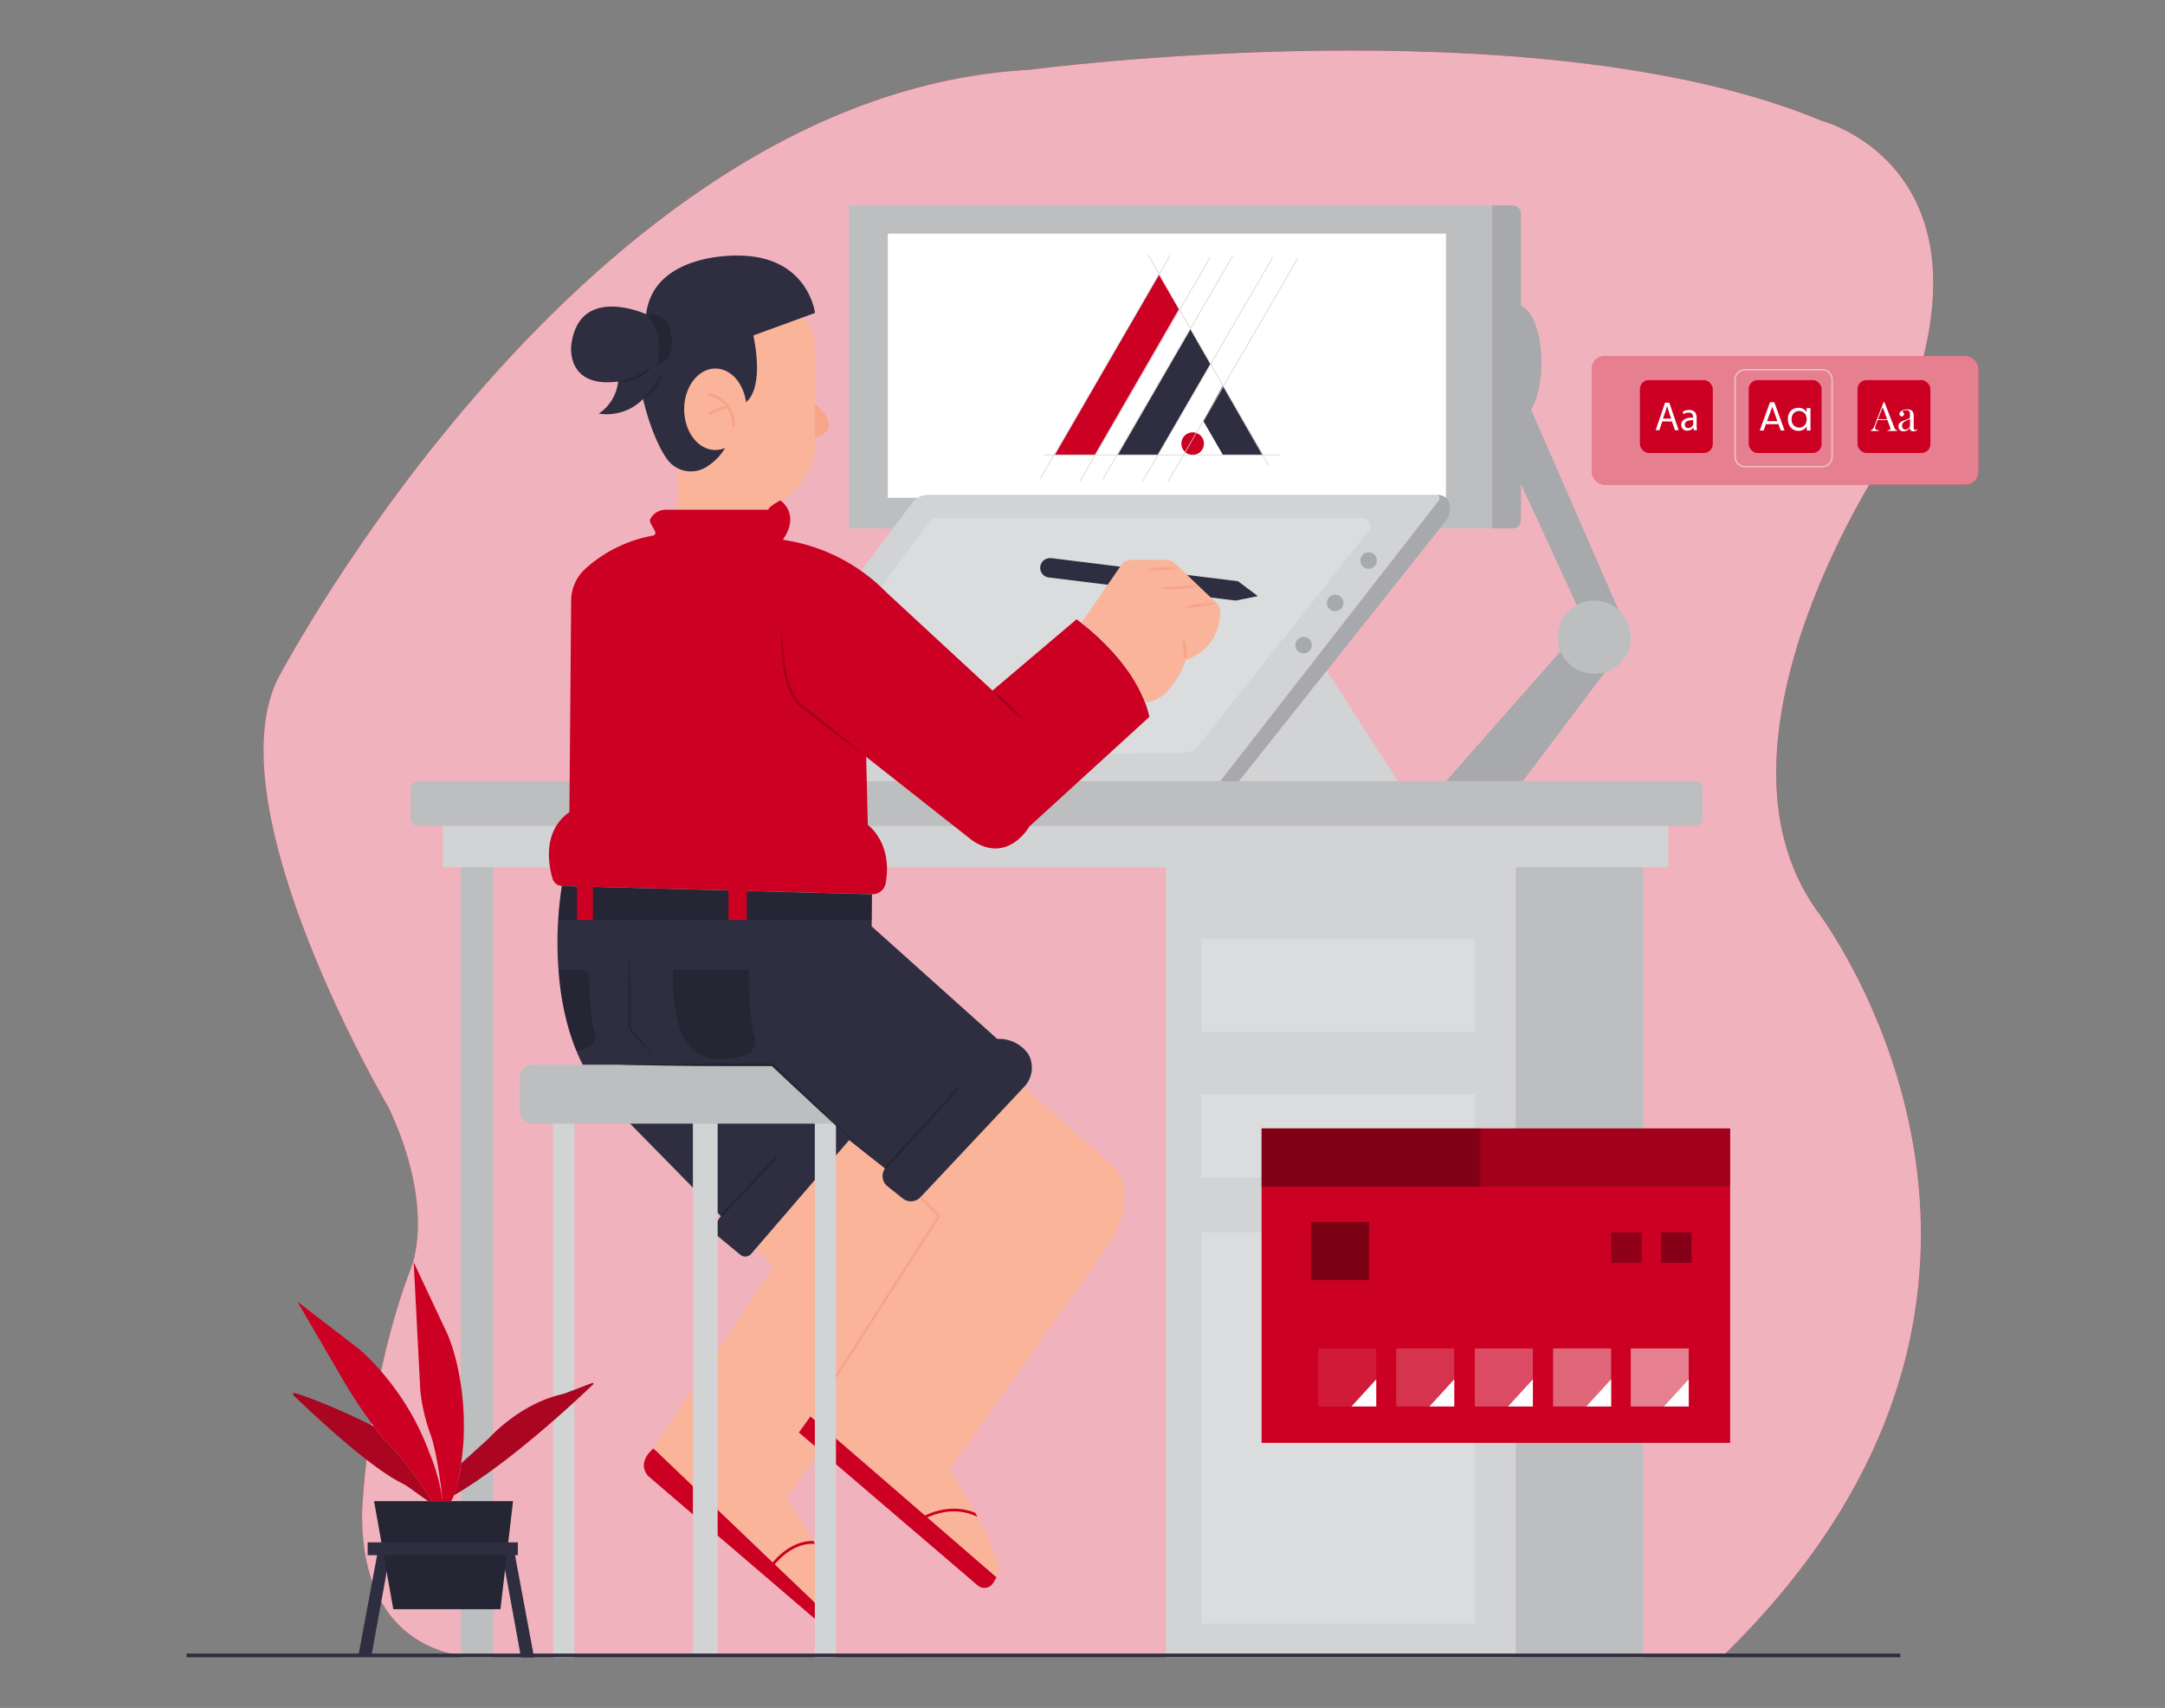 <svg id="af79b24e-56bc-4cf8-a8c1-027f138a6249" data-name="Layer 1" xmlns="http://www.w3.org/2000/svg" width="865.76" height="682.89" viewBox="0 0 865.76 682.89"><rect x="0" y="0" width="865.76" height="682.89" fill="#808080" stroke="none"/><path d="M192.8,662.57s-48.81,3.39-48-58.11c0,0,1.9-51.33,19.6-97.59,0,0,10.11-23.13-8.85-63.75,0,0-70.17-119-44.57-171.5,0,0,122.32-234.12,300.59-243.71,0,0,202.92-27.08,316.71,20.31,0,0,79.65,20.31,26.55,133.7,0,0-77.1,113.4-28.45,181.94,0,0,115.68,149.85-37.93,298.75Z" fill="#cc0022"/><path d="M192.8,662.57s-48.81,3.39-48-58.11c0,0,1.9-51.33,19.6-97.59,0,0,10.11-23.13-8.85-63.75,0,0-70.17-119-44.57-171.5,0,0,122.32-234.12,300.59-243.71,0,0,202.92-27.08,316.71,20.31,0,0,79.65,20.31,26.55,133.7,0,0-77.1,113.4-28.45,181.94,0,0,115.68,149.85-37.93,298.75Z" fill="#fff" opacity="0.7"/><polygon points="578.24 312.33 632.75 250.53 647.45 261.25 608.97 312.33 578.24 312.33" fill="#a7a9ac"/><polygon points="603.95 184.26 631.65 244.39 647.45 244.39 611.15 161.23 603.95 164.58 603.95 184.26" fill="#a7a9ac"/><ellipse cx="606.59" cy="144.96" rx="9.84" ry="23.1" fill="#a7a9ac"/><rect x="339.52" y="82.14" width="257.23" height="129.14" fill="#bcbec0"/><rect x="355.02" y="93.42" width="223.21" height="105.61" fill="#fff"/><path d="M596.75,82.14h8.06a3.41,3.41,0,0,1,3.41,3.41V207.88a3.41,3.41,0,0,1-3.41,3.41h-8.06a0,0,0,0,1,0,0V82.14A0,0,0,0,1,596.75,82.14Z" fill="#a7a9ac"/><polygon points="471.43 123.65 437.8 181.89 421.81 181.89 463.44 109.79 471.43 123.65" fill="#cc0022"/><polygon points="484.04 145.46 463 181.89 446.99 181.89 476.02 131.59 484.04 145.46" fill="#2f2e41"/><polygon points="505.05 181.89 489.02 181.89 481.2 168.34 489.01 154.11 505.05 181.89" fill="#2f2e41"/><path d="M481.44,177.38a4.51,4.51,0,1,1-4.51-4.51A4.51,4.51,0,0,1,481.44,177.38Z" fill="#cc0022"/><polygon points="416.06 191.59 415.82 191.45 467.89 101.84 468.13 101.98 416.06 191.59" fill="#d1d3d4"/><polygon points="431.96 192.6 431.72 192.46 483.79 102.85 484.04 102.99 431.96 192.6" fill="#d1d3d4"/><polygon points="441.05 191.88 440.81 191.74 492.88 102.13 493.13 102.27 441.05 191.88" fill="#d1d3d4"/><polygon points="456.98 192.6 456.74 192.46 508.81 102.85 509.06 102.99 456.98 192.6" fill="#d1d3d4"/><polygon points="467.21 192.6 466.97 192.46 519.04 102.85 519.28 102.99 467.21 192.6" fill="#d1d3d4"/><rect x="417.37" y="181.75" width="94.72" height="0.28" fill="#d1d3d4"/><polygon points="507.17 186.12 458.99 101.98 459.23 101.84 507.41 185.98 507.17 186.12" fill="#d1d3d4"/><rect x="466.26" y="342.48" width="139.92" height="320.2" fill="#d1d3d4"/><rect x="606.18" y="342.48" width="50.94" height="320.2" fill="#bcbec0"/><rect x="480.38" y="375.5" width="109.4" height="37.03" fill="#fff" opacity="0.2"/><rect x="480.38" y="437.48" width="109.4" height="33.39" fill="#fff" opacity="0.2"/><rect x="480.38" y="492.75" width="109.4" height="156.44" fill="#fff" opacity="0.2"/><rect x="504.5" y="451.17" width="187.38" height="125.73" fill="#cc0022"/><rect x="504.5" y="451.17" width="187.38" height="23.31" opacity="0.2"/><rect x="504.5" y="451.17" width="87.52" height="23.31" opacity="0.2"/><rect x="524.27" y="488.59" width="23.2" height="23.2" opacity="0.4"/><rect x="527.15" y="539.15" width="23.2" height="23.2" fill="#fff" opacity="0.1"/><polygon points="540.43 562.35 550.35 551.5 550.35 562.35 540.43 562.35" fill="#fff"/><rect x="558.34" y="539.15" width="23.2" height="23.2" fill="#fff" opacity="0.2"/><polygon points="571.62 562.35 581.54 551.5 581.54 562.35 571.62 562.35" fill="#fff"/><rect x="589.77" y="539.15" width="23.2" height="23.2" fill="#fff" opacity="0.3"/><polygon points="603.06 562.35 612.98 551.5 612.98 562.35 603.06 562.35" fill="#fff"/><rect x="621.07" y="539.15" width="23.2" height="23.2" fill="#fff" opacity="0.4"/><polygon points="634.35 562.35 644.27 551.5 644.27 562.35 634.35 562.35" fill="#fff"/><rect x="652.11" y="539.15" width="23.2" height="23.2" fill="#fff" opacity="0.5"/><polygon points="665.39 562.35 675.31 551.5 675.31 562.35 665.39 562.35" fill="#fff"/><rect x="644.27" y="492.75" width="12.17" height="12.17" opacity="0.3"/><rect x="664.27" y="492.75" width="12.17" height="12.17" opacity="0.35"/><rect x="184.27" y="342.48" width="12.92" height="320.2" fill="#bcbec0"/><path d="M378.66,508.75,314.34,599a198.27,198.27,0,0,1,10.93,17.14c.22.37.43.75.65,1.14,6.31,11.37,11.81,24.75,6.34,29.71L309.8,625.51l-.82-.77-47.66-45.59,48.08-73L302,498.62l44.73-51.26L383.24,480S390.67,489.07,378.66,508.75Z" fill="#f9b499"/><path d="M325.92,617.28c-7.82-.51-13.66,5.25-16.12,8.23a21.41,21.41,0,0,0-1.31,1.72l-.94-.6a19.36,19.36,0,0,1,1.43-1.89c2.56-3.06,8.4-8.77,16.29-8.6C325.49,616.51,325.7,616.89,325.92,617.28Z" fill="#cc0022"/><path d="M443.62,497.23l-63.84,90.24s5.16,8.16,10.22,17.4l.87,1.62c5.72,10.65,10.87,22.19,7.64,24.18l-27.69-23.93-.93-.81-35.58-30.75-8.47-7.33-1.74-1.5,1.74-2.71,8.47-13.21,41.15-64.2-7.35-7.57,41.44-44.11L446,467.19S455.63,477.55,443.62,497.23Z" fill="#f9b499"/><rect x="164.18" y="312.34" width="516.62" height="17.94" rx="2.88" fill="#bcbec0"/><rect x="177.1" y="330.28" width="490.08" height="16.5" fill="#d1d3d4"/><path d="M575.34,200.2,488,312.34H281.18l83.69-111.4a7.77,7.77,0,0,1,6.2-3.11H574.18A1.47,1.47,0,0,1,575.34,200.2Z" fill="#d1d3d4"/><path d="M374.27,207.1H544.73a3.28,3.28,0,0,1,2.57,5.31L479.23,298.1a7.56,7.56,0,0,1-5.84,2.87l-124.21,1.56-13.35-45.1,35.8-49A3.27,3.27,0,0,1,374.27,207.1Z" fill="#fff" opacity="0.2"/><path d="M325.92,161.23s12.42,10.47,0,13.67Z" fill="#f7a48b"/><path d="M271.15,203.82V128.7l49.9-1.73s5.2,2.77,4.85,14.9V179s.35,12.48-13.86,21.14c0,0-3.42,1.57-4.86,3.73Z" fill="#f9b499"/><path d="M257.14,159.56s3.37,15.12,9.5,23.86a11.73,11.73,0,0,0,15.57,3.45,22.77,22.77,0,0,0,7.77-7.76l8.34-18.37s7.44-4.17,2.95-26.61l24.65-9s-2.71-22.94-30.88-22.94c0,0-33.66-1.24-36.66,23.44,0,0-26.68-12.22-29.92,12.22,0,0-2.49,17.45,18.7,14.71a17.45,17.45,0,0,1-7.73,12.81A20.35,20.35,0,0,0,257.14,159.56Z" fill="#2f2e41"/><path d="M247.16,152.58a29.28,29.28,0,0,0,7.4-2.31,20.67,20.67,0,0,0,3.3-1.94,32.92,32.92,0,0,0,3-2.49,11.65,11.65,0,0,1-2.47,3.17,16.09,16.09,0,0,1-1.59,1.27,18.36,18.36,0,0,1-1.78,1,15.1,15.1,0,0,1-3.86,1.23A12.06,12.06,0,0,1,247.16,152.58Z" opacity="0.2"/><path d="M264.87,149.21a13.61,13.61,0,0,1-1.1,3.12,19.18,19.18,0,0,1-1.69,2.86,13.66,13.66,0,0,1-4.94,4.37c.71-.85,1.43-1.64,2.1-2.48s1.32-1.67,1.93-2.55C262.43,152.8,263.59,151,264.87,149.21Z" opacity="0.2"/><path d="M258.38,125.65a20.69,20.69,0,0,1,4.24,20.19s8.09-.69,5.58-13.19a8.49,8.49,0,0,0-9.82-7Z" opacity="0.2"/><path d="M261,214.17c3.17-.57-1.81-4.81-1-6.53a6.84,6.84,0,0,1,6.25-3.82h40.94s.12-1.22,4.86-3.73c0,0,8.22,5.29,1,15.73A72.47,72.47,0,0,1,354.5,236.9l42.4,39.2,33.6-28.48s24.32,17,29.12,39l-48,43.84s-8.64,15.36-23,5.44l-42.24-33.28.64,27.2s10,7,7.16,23.25a5.37,5.37,0,0,1-5.42,4.48l-124-3.33a4.07,4.07,0,0,1-3.8-2.93c-1.7-5.79-4-19,6.74-26.59l.7-84.59a17.4,17.4,0,0,1,5.73-12.76A54.78,54.78,0,0,1,261,214.17Z" fill="#cc0022"/><path d="M312.74,250.18c0,3,.15,5.91.41,8.84a77.1,77.1,0,0,0,1.16,8.74,40,40,0,0,0,2.43,8.39c1.13,2.63,2.77,5.17,5.22,6.51l.05,0,0,0c4.08,3.3,8.2,6.53,12.24,9.87s8.09,6.66,12.06,10.08c-4.24-3.08-8.42-6.25-12.58-9.43s-8.26-6.44-12.4-9.66l.08.06a10.19,10.19,0,0,1-3.46-3.09,19.61,19.61,0,0,1-2.2-4,38.41,38.41,0,0,1-2.35-8.64,77.65,77.65,0,0,1-.85-8.86A84.84,84.84,0,0,1,312.74,250.18Z" opacity="0.2"/><path d="M409.38,287.94A66.46,66.46,0,0,1,396.9,276.1a56.74,56.74,0,0,1,6.63,5.52A57.47,57.47,0,0,1,409.38,287.94Z" opacity="0.2"/><path d="M409.55,434.55l-41.44,44.11a5.27,5.27,0,0,1-7.11.52l-6.11-4.86a5.26,5.26,0,0,1-1-7.13l-14.34-11.33-39.14,45.45a3.14,3.14,0,0,1-4.39.37l-9.55-7.91a3.13,3.13,0,0,1-.54-4.24l2.34-3.3L244.9,442.08a65.68,65.68,0,0,1-14.37-21.85c-4.43-10.71-6.45-22.14-7.2-32.45a145.48,145.48,0,0,1,1.36-33.52l124,3.33-.12,12.8,50.22,45a14.27,14.27,0,0,1,11.44,4.83,8.16,8.16,0,0,1,1.87,3.24A11.1,11.1,0,0,1,409.55,434.55Z" fill="#2f2e41"/><line x1="310.52" y1="462.74" x2="288.24" y2="486.23" fill="none" stroke="#000" stroke-miterlimit="10" opacity="0.2"/><line x1="353.86" y1="467.19" x2="383.14" y2="435.15" fill="none" stroke="#000" stroke-miterlimit="10" opacity="0.2"/><path d="M269.2,387.79h30.18s.06,20.07,2.49,27.37c0,0,2.71,8.64-13.63,8.1,0,0-12.56,2.16-16.88-13.51A68.85,68.85,0,0,1,269.2,387.79Z" opacity="0.2"/><path d="M230.53,420.23c-4.43-10.71-6.45-22.14-7.2-32.45h8.75a3.47,3.47,0,0,1,3.47,3.38c.14,5.67.65,17,2.43,21.9C238,413.06,239.93,418.81,230.53,420.23Z" opacity="0.2"/><path d="M324.1,566.35l-4.64,6.4,71.48,61.14a4.14,4.14,0,0,0,6.24-1l1.32-2.2Z" fill="#cc0022"/><path d="M261.32,579.15S254.5,584.27,259,590l69.07,59.16,4.21-2.19Z" fill="#cc0022"/><polyline points="325.84 563.63 375.46 486.23 368.11 478.66" fill="none" stroke="#f7a48b" stroke-miterlimit="10"/><rect x="221.23" y="444.21" width="8.46" height="218.47" fill="#d1d3d4"/><polygon points="334.3 662.68 325.84 662.68 325.84 444.21 334.3 449.27 334.3 662.68" fill="#d1d3d4"/><rect x="277.09" y="444.21" width="9.89" height="216.93" fill="#d1d3d4"/><g opacity="0.2"><path d="M251.7,381.56c.21,3.81.31,7.63.39,11.44s.07,7.63.11,11.45l0,2.86v1.43a6.67,6.67,0,0,0,.1,1.34,6.34,6.34,0,0,0,1,2.45c.5.7,1.21,1.41,1.82,2.13l3.76,4.32c1.23,1.46,2.48,2.89,3.69,4.38-1.38-1.33-2.7-2.7-4.05-4.05l-4-4.13a21.76,21.76,0,0,1-2-2.16,7.22,7.22,0,0,1-1.2-2.77,8.72,8.72,0,0,1-.13-1.51v-1.43l0-2.86c.05-3.82,0-7.63.12-11.45S251.5,385.37,251.7,381.56Z"/></g><path d="M224.69,354.26l124,3.33-.1,10.26H223.33A106.79,106.79,0,0,1,224.69,354.26Z" opacity="0.2"/><rect x="230.74" y="352.62" width="6.35" height="15.23" fill="#cc0022"/><polygon points="298.64 367.85 291.32 367.85 291.32 354.91 298.64 356.05 298.64 367.85" fill="#cc0022"/><path d="M502.83,238.39l-8.61,1.72a.59.59,0,0,1-.23,0l-74.52-9.21a3.88,3.88,0,0,1,.48-7.74,3.59,3.59,0,0,1,.47,0l74.45,9.21a.64.64,0,0,1,.35.14l7.63,5.72A.07.07,0,0,1,502.83,238.39Z" fill="#2f2e41"/><path d="M579.84,203a9.29,9.29,0,0,1-2.1,5.8L495.49,312.34H488L575.34,200.2a1.47,1.47,0,0,0-1.16-2.38C578.74,197.82,579.82,200.54,579.84,203Z" fill="#a7a9ac"/><circle cx="547.3" cy="224.12" r="3.31" opacity="0.2"/><circle cx="533.91" cy="241.07" r="3.31" opacity="0.2"/><circle cx="521.3" cy="257.94" r="3.31" opacity="0.2"/><polygon points="495.49 312.33 559 312.34 530.59 268.16 495.49 312.33" fill="#d1d3d4"/><ellipse cx="286.06" cy="163.64" rx="12.47" ry="16.3" fill="#f9b499"/><path d="M293.29,170.59a.56.56,0,0,1-.56-.56,11.39,11.39,0,0,0-9-11.67.55.55,0,0,1-.44-.65.57.57,0,0,1,.65-.45c.1,0,9.93,2,9.93,12.77A.56.56,0,0,1,293.29,170.59Z" fill="#f7a48b"/><path d="M283.82,166a.56.56,0,0,1-.32-1A19.89,19.89,0,0,1,291,162a.55.55,0,0,1,.63.47.56.56,0,0,1-.48.63,19.35,19.35,0,0,0-7.06,2.72A.61.61,0,0,1,283.82,166Z" fill="#f7a48b"/><path d="M334.3,449.27H213a5.19,5.19,0,0,1-5.19-5.19v-13.2a5.19,5.19,0,0,1,5.19-5.19h95.93Z" fill="#bcbec0"/><path d="M247.33,425.69l15.39-.29,15.39-.16,15.39-.07c5.13,0,10.26-.06,15.39,0h.22l.16.15c6.52,6.21,13.09,12.37,19.57,18.62s13,12.5,19.38,18.83q-10.05-9-19.94-18.23c-6.64-6.09-13.17-12.29-19.76-18.43l.37.15c-5.13,0-10.26,0-15.39,0l-15.39-.06L262.72,426Z" fill="#2f2e41"/><path d="M247.33,425.69l15.39-.29,15.39-.16,15.39-.07c5.13,0,10.26-.06,15.39,0h.22l.16.15c6.52,6.21,13.09,12.37,19.57,18.62s13,12.5,19.38,18.83q-10.05-9-19.94-18.23c-6.64-6.09-13.17-12.29-19.76-18.43l.37.15c-5.13,0-10.26,0-15.39,0l-15.39-.06L262.72,426Z" opacity="0.2"/><path d="M390.87,606.49c-8.38-4.13-16.49-1.41-20.05.25a16.43,16.43,0,0,0-1.9,1l-.61-.94a15.76,15.76,0,0,1,1.58-.85c3.33-1.6,11.46-4.64,20.11-1.06Z" fill="#cc0022"/><path d="M432.46,249.08l15.81-23a5.12,5.12,0,0,1,4.22-2.22h13.83a5.15,5.15,0,0,1,3.53,1.41l16.63,15.83a4.82,4.82,0,0,1,1.49,3.56c-.08,4.54-1.64,14.83-13.73,19.16,0,0-5.76,16.94-16.4,16.93C457.84,280.72,451.79,263.05,432.46,249.08Z" fill="#f9b499"/><path d="M458.49,227.83a35.38,35.38,0,0,1,6.59-1,34.53,34.53,0,0,1,6.66.16,33.68,33.68,0,0,1-6.59,1A34.55,34.55,0,0,1,458.49,227.83Z" fill="#f7a48b"/><path d="M463.43,235.35a51.43,51.43,0,0,1,8-1,50.23,50.23,0,0,1,8,.07,49.12,49.12,0,0,1-8,1A50.23,50.23,0,0,1,463.43,235.35Z" fill="#f7a48b"/><path d="M473.3,242.87a35.23,35.23,0,0,1,6.52-1.45,34.31,34.31,0,0,1,6.66-.35,39.38,39.38,0,0,1-13.18,1.8Z" fill="#f7a48b"/><path d="M474.24,263.79a17.16,17.16,0,0,1-1-4.53,16.82,16.82,0,0,1,.08-4.64,16.88,16.88,0,0,1,1,4.53A17.21,17.21,0,0,1,474.24,263.79Z" fill="#f7a48b"/><circle cx="637.5" cy="254.76" r="14.64" fill="#bcbec0"/><rect x="636.56" y="142.36" width="154.61" height="51.4" rx="5.04" fill="#cc0022"/><rect x="636.56" y="142.36" width="154.61" height="51.4" rx="5.04" fill="#fff" opacity="0.5"/><rect x="655.78" y="151.97" width="29.15" height="29.15" rx="3.57" fill="#cc0022"/><rect x="699.29" y="151.97" width="29.15" height="29.15" rx="3.57" fill="#cc0022"/><rect x="742.81" y="151.97" width="29.15" height="29.15" rx="3.57" fill="#cc0022"/><g opacity="0.5"><path d="M728.63,186.87H697.85a4.28,4.28,0,0,1-4.28-4.28V151.81a4.28,4.28,0,0,1,4.28-4.28h30.78a4.28,4.28,0,0,1,4.28,4.28v30.78A4.28,4.28,0,0,1,728.63,186.87Zm-30.78-38.78a3.73,3.73,0,0,0-3.72,3.72v30.78a3.73,3.73,0,0,0,3.72,3.72h30.78a3.73,3.73,0,0,0,3.72-3.72V151.81a3.73,3.73,0,0,0-3.72-3.72Z" fill="#fff"/></g><path d="M664.7,168.5,663.56,172h-1.47l3.74-11h1.71l3.76,11h-1.52l-1.18-3.46Zm3.61-1.11-1.08-3.17c-.24-.72-.4-1.37-.57-2h0c-.16.66-.34,1.33-.56,2L665,167.39Z" fill="#fff"/><path d="M677.31,172l-.12-1h-.05a2.94,2.94,0,0,1-2.41,1.18,2.26,2.26,0,0,1-2.42-2.27c0-1.91,1.7-3,4.75-2.94v-.16a1.63,1.63,0,0,0-1.79-1.83,3.94,3.94,0,0,0-2.06.59l-.33-.95a5,5,0,0,1,2.6-.7c2.41,0,3,1.65,3,3.23v2.95a12.07,12.07,0,0,0,.13,1.9Zm-.21-4c-1.57,0-3.35.24-3.35,1.78a1.27,1.27,0,0,0,1.35,1.37,2,2,0,0,0,1.91-1.32,1.56,1.56,0,0,0,.09-.46Z" fill="#fff"/><path d="M711.18,169.6h-5l-.91,2.53h-1.57l4.11-11.31h1.72l4.1,11.31H712.1Zm-.42-1.21-2.06-5.74-2.05,5.74Z" fill="#fff"/><path d="M715.46,165.22a4,4,0,0,1,1.53-1.61,4.2,4.2,0,0,1,2.16-.57,4,4,0,0,1,2,.5,3.37,3.37,0,0,1,1.29,1.28v-1.64H724v8.95h-1.5v-1.66a3.46,3.46,0,0,1-1.31,1.29,3.86,3.86,0,0,1-2,.52,4.07,4.07,0,0,1-2.16-.59,4.12,4.12,0,0,1-1.52-1.65,5.13,5.13,0,0,1-.55-2.41A5,5,0,0,1,715.46,165.22Zm6.61.66a2.84,2.84,0,0,0-1.1-1.15,3,3,0,0,0-1.52-.4,3,3,0,0,0-1.52.39,2.88,2.88,0,0,0-1.1,1.14,3.67,3.67,0,0,0-.4,1.77,3.71,3.71,0,0,0,.4,1.78,2.87,2.87,0,0,0,1.1,1.16,2.9,2.9,0,0,0,1.52.4,3,3,0,0,0,1.52-.4,2.81,2.81,0,0,0,1.1-1.16,4,4,0,0,0,0-3.53Z" fill="#fff"/><path d="M753.51,160.67l4,10.27a1.71,1.71,0,0,0,.55.82,1.17,1.17,0,0,0,.58.22v.33l-.81,0h-2.13l-.9,0V172a1.58,1.58,0,0,0,1.06-.28c.15-.17.12-.53-.1-1.09l-3-8.11.27-.21-2.84,7.38a3.73,3.73,0,0,0-.33,1.38.8.8,0,0,0,.37.71,2.22,2.22,0,0,0,1.05.22v.33l-1,0h-1.61l-.53,0V172a1.65,1.65,0,0,0,.67-.38,2.78,2.78,0,0,0,.62-1l3.83-9.89h.26Zm2,6.94v.33h-4.87l.16-.33Z" fill="#fff"/><path d="M761.19,172.43a1.79,1.79,0,0,1-2-2,1.81,1.81,0,0,1,.34-1.13,2.58,2.58,0,0,1,.86-.74,7.33,7.33,0,0,1,1.1-.49l1.1-.4a3.45,3.45,0,0,0,.86-.44.74.74,0,0,0,.33-.62v-1a2.2,2.2,0,0,0-.2-1,1.08,1.08,0,0,0-.55-.49,2.3,2.3,0,0,0-.77-.12,3.49,3.49,0,0,0-.87.12,1.24,1.24,0,0,0-.74.47,1,1,0,0,1,.76,1,.81.81,0,0,1-.26.65.93.93,0,0,1-.67.24.79.79,0,0,1-.69-.31,1.18,1.18,0,0,1,0-1.36,2.59,2.59,0,0,1,.54-.49,3.83,3.83,0,0,1,1-.45,4.68,4.68,0,0,1,1.35-.19,3.77,3.77,0,0,1,1.14.16,1.87,1.87,0,0,1,.78.45,1.82,1.82,0,0,1,.56.95,5.94,5.94,0,0,1,.13,1.35v4.54a1.24,1.24,0,0,0,.11.58.45.45,0,0,0,.4.19.88.88,0,0,0,.4-.1,2.39,2.39,0,0,0,.33-.25l.18.28a4.83,4.83,0,0,1-.65.43,1.69,1.69,0,0,1-.84.18A1.21,1.21,0,0,1,764,172a1.81,1.81,0,0,1-.28-1,2.72,2.72,0,0,1-1.18,1.16A3.3,3.3,0,0,1,761.19,172.43Zm.72-.66a1.86,1.86,0,0,0,1-.28,2.68,2.68,0,0,0,.88-1v-3.2a1.63,1.63,0,0,1-.76.57c-.34.14-.7.3-1.06.47a3.06,3.06,0,0,0-.94.68,1.79,1.79,0,0,0-.39,1.24,1.52,1.52,0,0,0,.38,1.12A1.29,1.29,0,0,0,761.91,171.77Z" fill="#fff"/><polygon points="151.28 619.24 143.34 661.82 148.57 661.82 156.32 619.24 151.28 619.24" fill="#2f2e41"/><polygon points="205.63 620.1 213.57 662.68 208.34 662.68 200.59 620.1 205.63 620.1" fill="#2f2e41"/><path d="M177.05,600.21s-1.94-18.22-4.65-26c0,0-4.07-10.26-4.45-20.53l-2.52-49L179,533.56s7.56,16.46,6.39,42c0,0-1.16,19-5,24.61Z" fill="#cc0022"/><path d="M237.16,553.53c-5.81,5.58-33,31.23-55.62,44.33a59.05,59.05,0,0,0,2.87-12.74l11.05-10s11.9-13.52,28.78-17.53a14.8,14.8,0,0,0,2.06-.62l10.52-4A.32.32,0,0,1,237.16,553.53Z" fill="#cc0022"/><path d="M237.16,553.53c-5.81,5.58-33,31.23-55.62,44.33a59.05,59.05,0,0,0,2.87-12.74l11.05-10s11.9-13.52,28.78-17.53a14.8,14.8,0,0,0,2.06-.62l10.52-4A.32.32,0,0,1,237.16,553.53Z" fill="#231f20" opacity="0.2"/><path d="M177.06,600.21h-4.27s-8.84-14.23-16.58-22a52,52,0,0,1-4.69-5.27l-1.94-2.57A183.59,183.59,0,0,1,137.91,553l-19-32.6,24.42,18.8s18.6,14.92,28.29,41.46A79,79,0,0,1,177.06,600.21Z" fill="#cc0022"/><path d="M172.79,600.21h-1.55L163.93,595a26.41,26.41,0,0,0-3.46-2.11c-13.4-6.71-36.88-29-43.1-35a.54.54,0,0,1,.54-.9c13.75,4.23,31.67,13.38,31.67,13.38l1.94,2.57a52,52,0,0,0,4.69,5.27C164,586,172.79,600.21,172.79,600.21Z" fill="#cc0022"/><path d="M172.79,600.21h-1.55L163.93,595a26.41,26.41,0,0,0-3.46-2.11c-13.4-6.71-36.88-29-43.1-35a.54.54,0,0,1,.54-.9c13.75,4.23,31.67,13.38,31.67,13.38l1.94,2.57a52,52,0,0,0,4.69,5.27C164,586,172.79,600.21,172.79,600.21Z" fill="#231f20" opacity="0.2"/><polygon points="200.11 643.41 157.29 643.41 149.59 600.21 205.15 600.21 200.11 643.41" fill="#2f2e41"/><polygon points="200.11 643.41 157.29 643.41 149.59 600.21 205.15 600.21 200.11 643.41" opacity="0.2"/><rect x="147.02" y="616.68" width="60.06" height="5.13" fill="#2f2e41"/><rect x="74.6" y="661.14" width="685.32" height="1.47" fill="#2f2e41"/></svg>